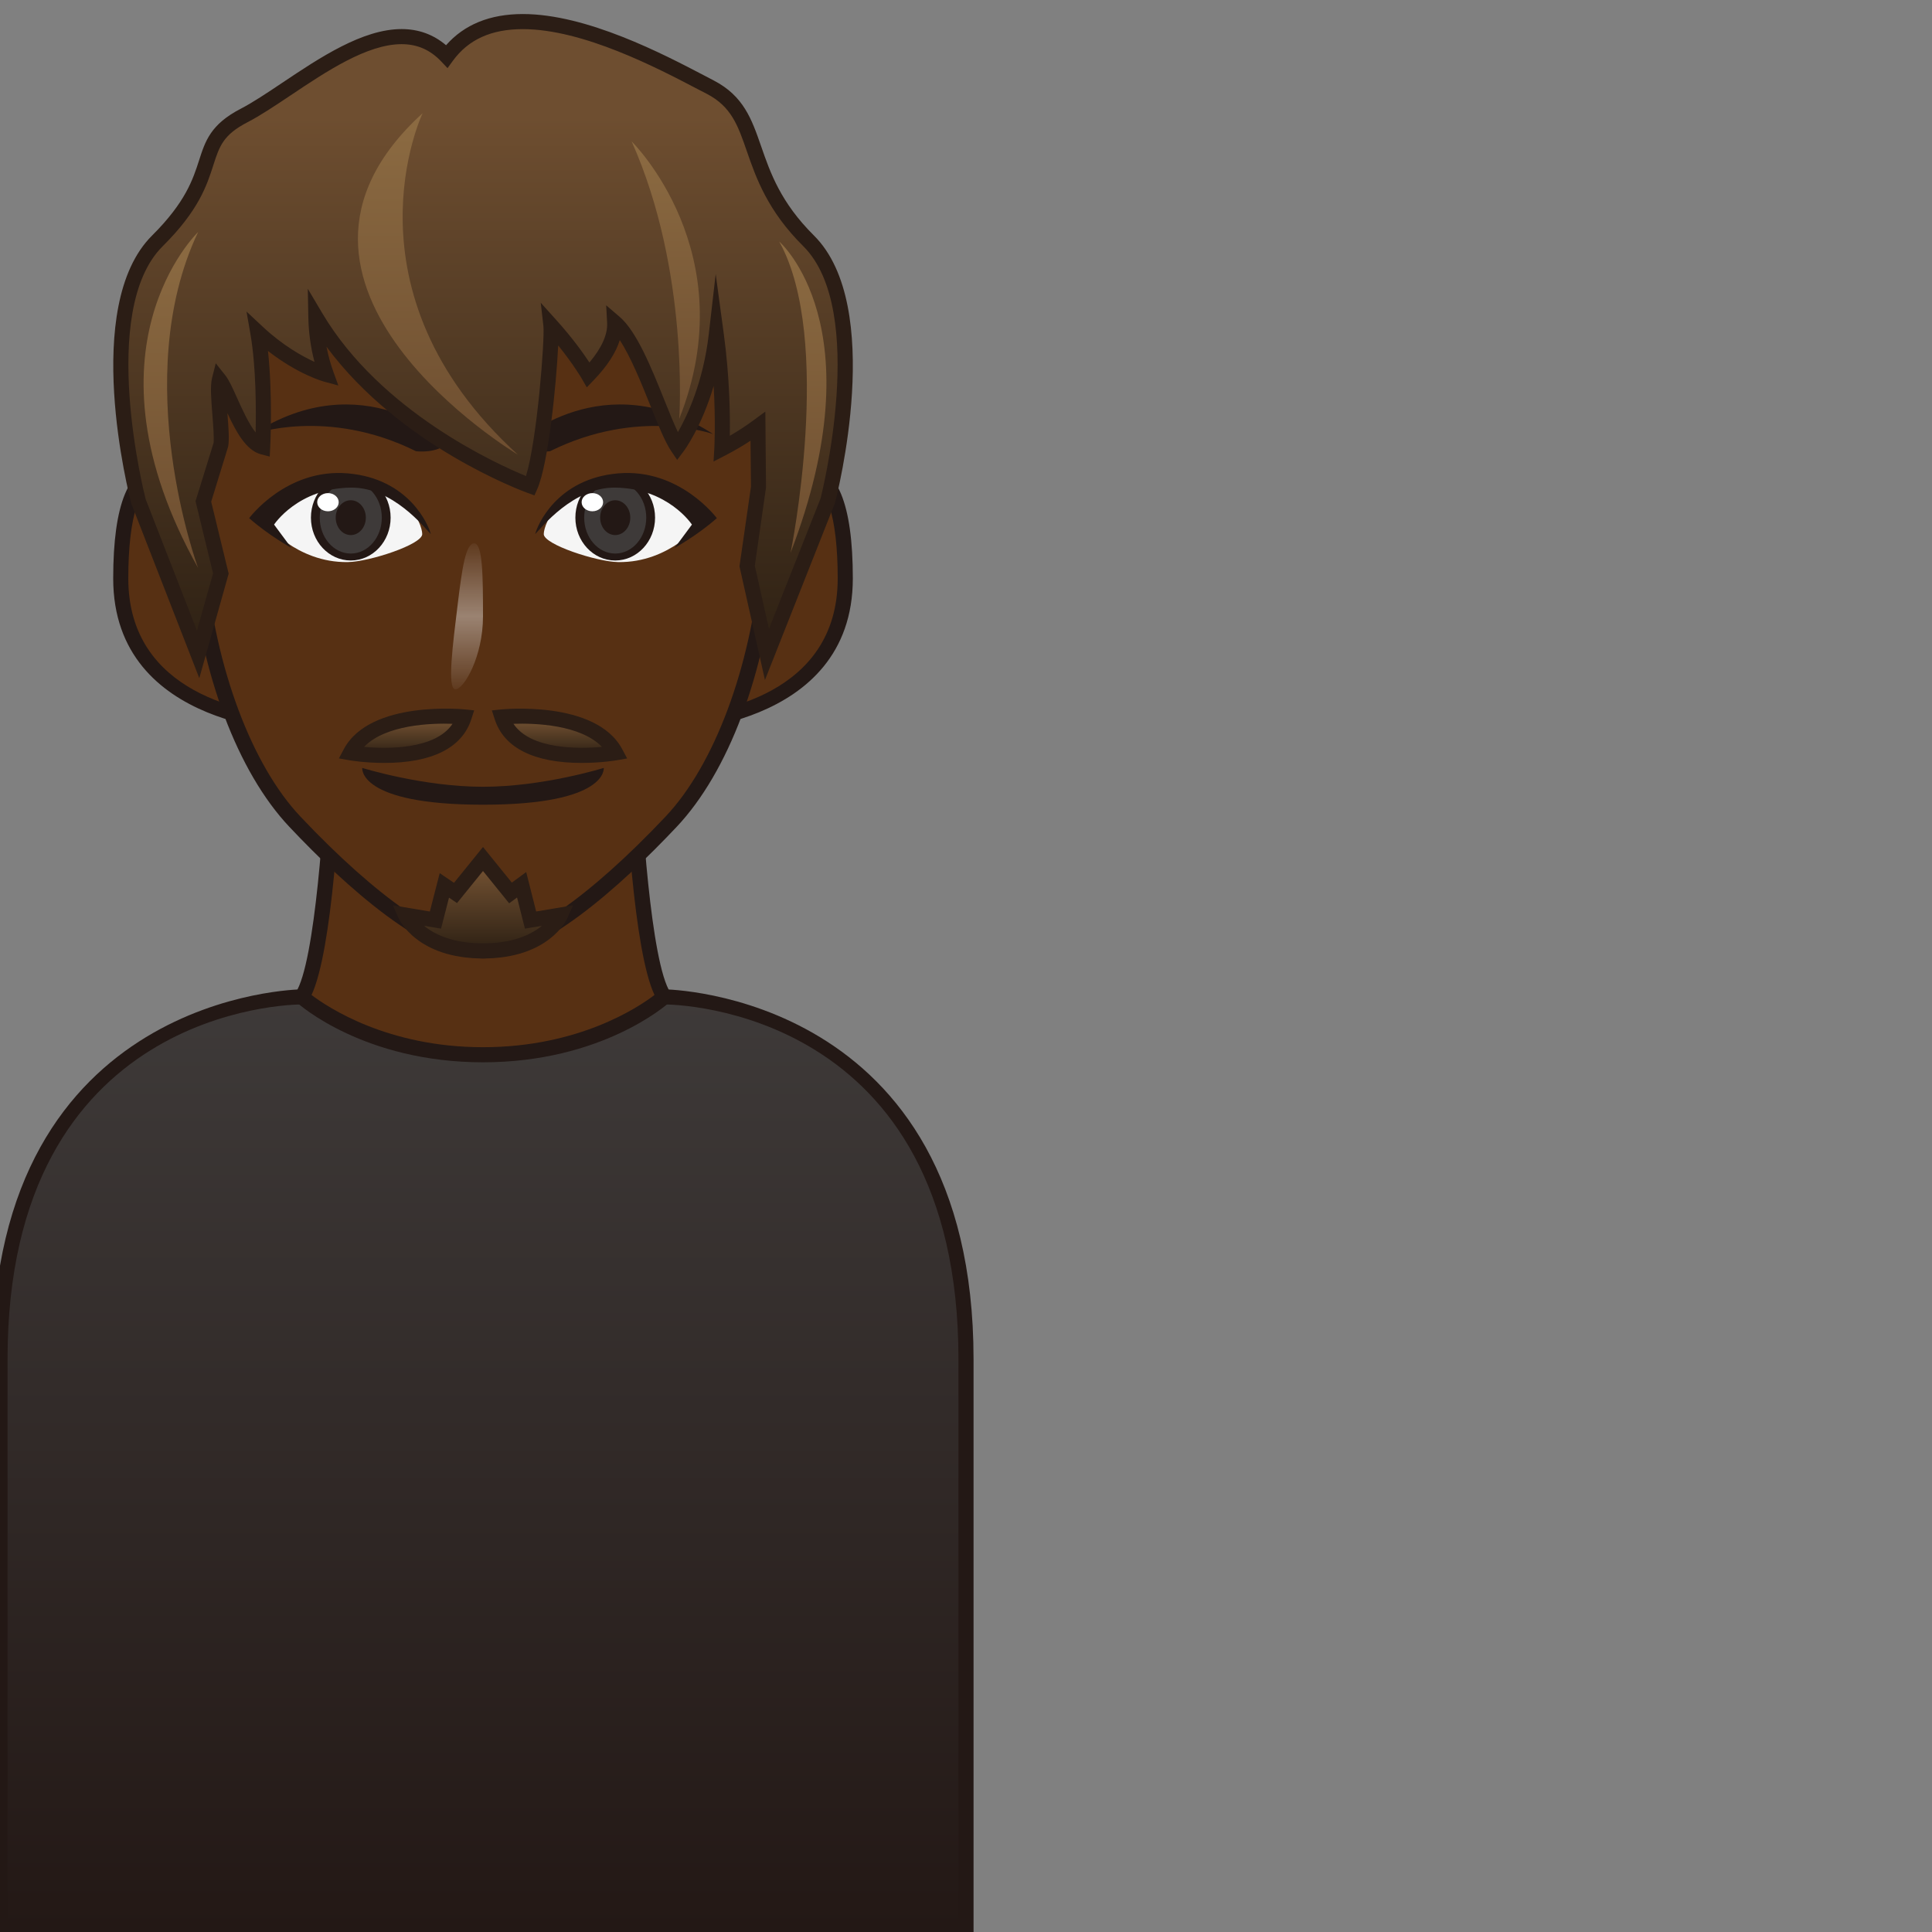 <?xml version="1.0" encoding="utf-8"?>
<!-- Generator: Adobe Illustrator 17.0.0, SVG Export Plug-In . SVG Version: 6.00 Build 0)  -->
<!DOCTYPE svg PUBLIC "-//W3C//DTD SVG 1.1//EN" "http://www.w3.org/Graphics/SVG/1.1/DTD/svg11.dtd">
<svg version="1.1" id="レイヤー_1" xmlns="http://www.w3.org/2000/svg" xmlns:xlink="http://www.w3.org/1999/xlink" x="0px"
	 y="0px" width="64px" height="64px" viewBox="0 0 64 64" style="enable-background:new 0 0 64 64;" xml:space="preserve">
<rect x="0" y="0" width="64" height="64" fill="#808080" stroke="none"/>
<g>
	<g>
		<linearGradient id="SVGID_1_" gradientUnits="userSpaceOnUse" x1="16" y1="33.024" x2="16" y2="64">
			<stop  offset="0" style="stop-color:#3E3A39"/>
			<stop  offset="1" style="stop-color:#231815"/>
		</linearGradient>
		<path style="fill:url(#SVGID_1_);" d="M22,33.024c0,0,10,0,10,12S32,64,32,64H0c0,0,0-6.976,0-18.976s10-12,10-12H22z
			"/>
		<path style="fill:#231815;" d="M32.25,64.25h-32.5V45.023c0-12.11,10.147-12.25,10.25-12.25h12
			c0.103,0,10.25,0.14,10.25,12.25V64.25z M0.25,63.75h31.5V45.023c0-11.602-9.352-11.749-9.75-11.75H10
			c-0.398,0.001-9.75,0.148-9.75,11.75V63.75z"/>
	</g>
	<g>
		<g>
			<path style="fill:#573013;" d="M20.924,25.024H16h-4.924c0,0-0.242,6.75-1.076,8
				c0,0,2.125,1.917,6,1.917s6-1.917,6-1.917C21.167,31.774,20.924,25.024,20.924,25.024z"/>
			<path style="fill:#231815;" d="M16,35.19c-3.926,0-6.078-1.9-6.167-1.981l-0.16-0.145
				l0.12-0.18c0.651-0.977,0.967-6.013,1.034-7.87l0.009-0.241h10.331
				l0.009,0.241c0.066,1.857,0.382,6.893,1.034,7.87l0.12,0.18l-0.16,0.145
				C22.078,33.29,19.926,35.19,16,35.19z M10.32,32.96
				C10.864,33.373,12.845,34.69,16,34.69c3.165,0,5.139-1.316,5.681-1.73
				c-0.7-1.491-0.944-6.41-0.997-7.687h-9.367
				C11.264,26.551,11.019,31.468,10.32,32.96z"/>
		</g>
		<g>
			<path style="fill:#573013;" d="M26,15.938c0,0,2-1.612,2,3.225S22,24,22,24L26,15.938z"/>
			<path style="fill:#231815;" d="M22,24.25h-0.403l4.247-8.507
				c0.04-0.032,0.402-0.313,0.861-0.313c1.026,0,1.546,1.256,1.546,3.732
				C28.25,24.192,22.062,24.25,22,24.25z M26.196,16.104l-3.784,7.627
				C23.738,23.636,27.75,23.025,27.75,19.163c0-2.054-0.381-3.232-1.046-3.232
				C26.483,15.93,26.28,16.049,26.196,16.104z"/>
		</g>
		<g>
			<path style="fill:#573013;" d="M6,15.938c0,0-2-1.612-2,3.225S10,24,10,24L6,15.938z"/>
			<path style="fill:#231815;" d="M10.403,24.25H10c-0.062,0-6.25-0.058-6.25-5.087
				c0-2.477,0.52-3.732,1.546-3.732c0.459,0,0.821,0.281,0.861,0.313l0.067,0.083
				L10.403,24.25z M5.296,15.93c-0.665,0-1.046,1.178-1.046,3.232
				c0,3.862,4.012,4.473,5.338,4.569l-3.784-7.627
				C5.72,16.048,5.517,15.93,5.296,15.93z"/>
		</g>
		<g>
			<path style="fill:#573013;" d="M16,4c-5.662,0-10.632,1.747-9.437,14.667
				c0.36,3.898,1.708,6.967,3.205,8.553C11.299,28.842,14.101,31.5,16,31.5
				s4.701-2.658,6.232-4.28c1.497-1.586,2.845-4.655,3.205-8.553
				C26.632,5.747,21.662,4,16,4z"/>
			<path style="fill:#231815;" d="M16,31.75c-1.901,0-4.537-2.37-6.414-4.359
				c-1.713-1.814-2.937-5.067-3.272-8.702C5.752,12.613,6.502,8.537,8.607,6.229
				C10.61,4.032,13.61,3.75,16,3.75s5.39,0.282,7.393,2.479
				c2.105,2.309,2.855,6.385,2.293,12.461c-0.336,3.634-1.559,6.887-3.272,8.702
				C20.537,29.38,17.901,31.75,16,31.75z M16,4.25c-2.429,0-5.163,0.275-7.023,2.315
				c-2.005,2.199-2.713,6.15-2.165,12.078c0.321,3.474,1.523,6.694,3.138,8.405
				C12.47,29.718,14.675,31.25,16,31.25s3.53-1.532,6.05-4.202
				c1.614-1.71,2.816-4.931,3.138-8.405c0.548-5.928-0.16-9.879-2.165-12.078
				C21.163,4.525,18.429,4.25,16,4.25z"/>
		</g>
	</g>
	<g>
		<path style="fill:#231815;" d="M12,25.438c0,0,2,0.625,4,0.625s4-0.625,4-0.625s0.156,1.219-4,1.219S12,25.438,12,25.438
			z"/>
		<g>
			<g>
				<path style="fill:#F5F5F5;" d="M18.013,17.693c0-0.343,0.573-1.765,2.465-1.765
					s2.749,1.391,2.749,1.391s-1.034,1.328-2.749,1.301
					C19.765,18.609,18.013,18.036,18.013,17.693z"/>
				<ellipse style="fill:#231815;" cx="20.38" cy="17.148" rx="1.32" ry="1.419"/>
				<ellipse style="fill:#3E3A39;" cx="20.38" cy="17.148" rx="1.028" ry="1.189"/>
				<ellipse style="fill:#231815;" cx="20.38" cy="17.148" rx="0.499" ry="0.577"/>
				<path style="fill:#231815;" d="M20.478,15.681c-2.041,0.175-2.682,1.732-2.749,2.012
					c0.203-0.206,1.259-1.558,2.651-1.54c1.756,0.022,2.541,1.225,2.541,1.225
					c-0.024,0.036-0.573,0.772-0.573,0.772s0.76-0.42,1.398-0.985
					C23.746,17.165,22.519,15.505,20.478,15.681z"/>
				<ellipse style="fill:#FFFFFF;" cx="19.623" cy="16.636" rx="0.356" ry="0.301"/>
			</g>
			<g>
				<path style="fill:#F5F5F5;" d="M13.987,17.693c0-0.343-0.573-1.765-2.465-1.765
					s-2.749,1.391-2.749,1.391s1.034,1.328,2.749,1.301
					C12.235,18.609,13.987,18.036,13.987,17.693z"/>
				<ellipse style="fill:#231815;" cx="11.62" cy="17.148" rx="1.32" ry="1.419"/>
				<ellipse style="fill:#3E3A39;" cx="11.62" cy="17.148" rx="1.028" ry="1.189"/>
				<ellipse style="fill:#231815;" cx="11.62" cy="17.148" rx="0.499" ry="0.577"/>
				<path style="fill:#231815;" d="M11.522,15.681c2.041,0.175,2.682,1.732,2.749,2.012
					c-0.203-0.206-1.259-1.558-2.651-1.54c-1.756,0.022-2.541,1.225-2.541,1.225
					c0.024,0.036,0.573,0.772,0.573,0.772s-0.76-0.42-1.398-0.985
					C8.254,17.165,9.481,15.505,11.522,15.681z"/>
				<ellipse style="fill:#FFFFFF;" cx="10.864" cy="16.636" rx="0.356" ry="0.301"/>
			</g>
		</g>
		<g>
			<path style="fill:#231815;" d="M14.844,14.648c0,0-2.844-2.624-6.469-0.268
				c0,0,2.469-0.893,5.406,0.568C13.781,14.948,14.516,15.04,14.844,14.648z"/>
			<path style="fill:#231815;" d="M17.156,14.648c0,0,2.844-2.624,6.469-0.268
				c0,0-2.469-0.893-5.406,0.568C18.219,14.948,17.484,15.04,17.156,14.648z"/>
		</g>
		<linearGradient id="SVGID_2_" gradientUnits="userSpaceOnUse" x1="15.472" y1="22.833" x2="15.472" y2="18">
			<stop  offset="0" style="stop-color:#FFFFFF;stop-opacity:0.05"/>
			<stop  offset="0.5" style="stop-color:#FFFFFF;stop-opacity:0.4"/>
			<stop  offset="1" style="stop-color:#FFFFFF;stop-opacity:0.05"/>
		</linearGradient>
		<path style="fill:url(#SVGID_2_);" d="M16,20.417c0,1.335-0.631,2.417-0.914,2.417
			c-0.283,0-0.084-1.499,0.073-2.794C15.306,18.831,15.425,18,15.708,18
			S16,19.082,16,20.417z"/>
	</g>
	<g>
		<g>
			<linearGradient id="SVGID_3_" gradientUnits="userSpaceOnUse" x1="16" y1="0.715" x2="16" y2="21.679">
				<stop  offset="0.15" style="stop-color:#6E4E30"/>
				<stop  offset="0.996" style="stop-color:#2E2114"/>
			</linearGradient>
			<path style="fill:url(#SVGID_3_);" d="M26.786,7.979c-2.288-2.272-1.445-4.153-3.261-5.093
				c-1.816-0.94-6.752-3.724-8.724-1.019c-1.849-1.959-4.897,1.019-6.714,1.959
				C6.27,4.766,7.503,5.706,5.214,7.979c-2.288,2.272-0.631,8.619-0.631,8.619
				L6.562,21.679l0.753-2.68l-0.579-2.388L7.312,14.75
				c0.075-0.451-0.148-1.756-0.046-2.164c0.319,0.402,0.772,2.042,1.436,2.219
				c0,0,0.113-2.21-0.163-3.794c1.182,1.102,2.271,1.394,2.271,1.394
				c-0.235-0.649-0.335-1.286-0.347-1.898c2.286,3.85,7.107,5.589,7.107,5.589
				C18,15.125,18.307,11.277,18.25,10.775c0.816,0.906,1.24,1.644,1.24,1.644
				c0.611-0.633,0.901-1.223,0.873-1.739c0.844,0.722,1.571,3.371,2.08,4.124
				c0,0,1.015-1.348,1.287-3.717c0.282,2.084,0.183,3.776,0.183,3.776
				c0.463-0.24,0.852-0.488,1.195-0.74L25.125,16.154L24.75,18.75l0.656,2.929
				l2.01-5.081C27.416,16.598,29.074,10.251,26.786,7.979z"/>
			<path style="fill:#2B1D15;" d="M25.34,22.526l-0.844-3.766l0.381-2.641l-0.015-1.52
				c-0.264,0.173-0.539,0.334-0.834,0.487l-0.391,0.203l0.026-0.439
				c0-0.012,0.047-0.854-0.022-2.064c-0.403,1.366-0.967,2.127-0.999,2.169
				l-0.21,0.28l-0.196-0.29c-0.208-0.308-0.433-0.866-0.693-1.513
				c-0.296-0.737-0.648-1.612-1.012-2.164c-0.132,0.422-0.42,0.865-0.862,1.324
				l-0.231,0.24l-0.166-0.289c-0.003-0.006-0.271-0.468-0.781-1.1
				c-0.063,1.308-0.328,3.929-0.692,4.754l-0.094,0.213l-0.22-0.079
				c-0.185-0.067-4.235-1.558-6.669-4.845c0.055,0.285,0.131,0.562,0.229,0.833
				l0.163,0.451l-0.463-0.125c-0.04-0.011-0.868-0.24-1.868-1.019
				c0.159,1.473,0.079,3.111,0.074,3.19l-0.016,0.309L8.638,15.047
				c-0.484-0.129-0.819-0.743-1.105-1.363c0,0.004,0,0.009,0.001,0.013
				c0.034,0.437,0.066,0.85,0.025,1.094l-0.563,1.828l0.579,2.384l-0.973,3.462
				l-2.25-5.777c-0.078-0.292-1.675-6.541,0.688-8.888
				C6.147,6.7,6.395,5.931,6.594,5.313C6.8,4.672,6.978,4.118,7.972,3.604
				c0.399-0.207,0.873-0.523,1.374-0.859c1.248-0.835,2.663-1.782,3.959-1.782
				c0.56,0,1.053,0.18,1.471,0.535c0.603-0.686,1.456-1.033,2.543-1.033
				c2.12,0,4.658,1.328,6.021,2.042l0.3,0.157
				c0.996,0.516,1.263,1.288,1.574,2.183c0.302,0.871,0.644,1.858,1.749,2.955
				c2.363,2.347,0.766,8.595,0.696,8.86L25.34,22.526z M13.304,1.463
				c-1.144,0-2.492,0.902-3.681,1.698C9.11,3.504,8.626,3.828,8.201,4.048
				C7.391,4.467,7.27,4.843,7.069,5.466c-0.215,0.67-0.483,1.503-1.679,2.69
				c-2.16,2.145-0.582,8.317-0.565,8.379l1.699,4.356l0.534-1.897l-0.581-2.391
				l0.597-1.927c0.022-0.151-0.01-0.571-0.039-0.94
				c-0.039-0.492-0.075-0.957-0.011-1.21l0.123-0.492l0.315,0.397
				c0.124,0.156,0.242,0.418,0.391,0.75c0.163,0.362,0.383,0.853,0.615,1.145
				c0.017-0.729,0.018-2.166-0.174-3.271l-0.128-0.734l0.544,0.508
				c0.663,0.618,1.299,0.972,1.708,1.159c-0.126-0.476-0.194-0.97-0.204-1.475
				L10.196,9.566l0.483,0.814c1.929,3.25,5.765,4.988,6.745,5.39
				c0.372-1.211,0.625-4.554,0.577-4.966l-0.088-0.775l0.522,0.58
				c0.526,0.583,0.891,1.096,1.09,1.399c0.406-0.48,0.608-0.931,0.587-1.312
				l-0.032-0.583l0.444,0.38c0.57,0.488,1.055,1.693,1.482,2.755
				c0.16,0.397,0.313,0.779,0.451,1.068c0.303-0.529,0.84-1.656,1.023-3.254
				l0.228-1.985l0.268,1.98c0.2,1.473,0.211,2.739,0.2,3.38
				c0.274-0.159,0.533-0.329,0.782-0.512l0.395-0.291L25.375,16.152l-0.371,2.588
				l0.469,2.091l1.711-4.325c0.007-0.033,1.585-6.206-0.575-8.351
				c-1.187-1.179-1.565-2.269-1.869-3.146c-0.297-0.859-0.513-1.479-1.331-1.903
				L23.107,2.95c-1.325-0.694-3.792-1.985-5.789-1.985
				c-1.043,0-1.801,0.343-2.316,1.049L14.825,2.257l-0.207-0.219
				C14.252,1.651,13.823,1.463,13.304,1.463z"/>
		</g>
		<linearGradient id="SVGID_4_" gradientUnits="userSpaceOnUse" x1="14.506" y1="3.75" x2="14.506" y2="15.062">
			<stop  offset="0" style="stop-color:#8C6B42"/>
			<stop  offset="0.996" style="stop-color:#6E4E30"/>
		</linearGradient>
		<path style="fill:url(#SVGID_4_);" d="M14,3.75c0,0-2.812,5.875,3.156,11.312C17.156,15.062,7.75,9.438,14,3.75z"/>
		<linearGradient id="SVGID_5_" gradientUnits="userSpaceOnUse" x1="22.054" y1="4.684" x2="22.054" y2="13.875">
			<stop  offset="0" style="stop-color:#8C6B42"/>
			<stop  offset="0.996" style="stop-color:#6E4E30"/>
		</linearGradient>
		<path style="fill:url(#SVGID_5_);" d="M20.924,4.684c0,0,3.763,3.691,1.576,9.191
			C22.5,13.875,22.848,8.993,20.924,4.684z"/>
		<linearGradient id="SVGID_6_" gradientUnits="userSpaceOnUse" x1="5.66" y1="7.688" x2="5.66" y2="18.812">
			<stop  offset="0" style="stop-color:#8C6B42"/>
			<stop  offset="0.996" style="stop-color:#6E4E30"/>
		</linearGradient>
		<path style="fill:url(#SVGID_6_);" d="M6.562,7.688c0,0-4.062,3.875,0,11.125C6.562,18.812,4.25,12.562,6.562,7.688z"/>
		<linearGradient id="SVGID_7_" gradientUnits="userSpaceOnUse" x1="26.595" y1="8" x2="26.595" y2="18.312">
			<stop  offset="0" style="stop-color:#8C6B42"/>
			<stop  offset="0.996" style="stop-color:#6E4E30"/>
		</linearGradient>
		<path style="fill:url(#SVGID_7_);" d="M25.812,8c0,0,3.254,2.812,0.377,10.312
			C26.19,18.312,27.625,11.25,25.812,8z"/>
	</g>
	<g>
		<g>
			<linearGradient id="SVGID_8_" gradientUnits="userSpaceOnUse" x1="18.508" y1="23.723" x2="18.508" y2="25.024">
				<stop  offset="0.15" style="stop-color:#6E4E30"/>
				<stop  offset="0.996" style="stop-color:#2E2114"/>
			</linearGradient>
			<path style="fill:url(#SVGID_8_);" d="M16.625,23.75c0,0,2.969-0.312,3.766,1.188
				C20.391,24.938,17.188,25.5,16.625,23.75z"/>
			<path style="fill:#2B1D15;" d="M19.27,25.273c-1.582,0-2.578-0.5-2.882-1.447l-0.094-0.293
				l0.306-0.032c0.001,0.001,3.138-0.329,4.013,1.319l0.162,0.304l-0.339,0.06
				C20.413,25.188,19.915,25.273,19.27,25.273z M17.009,23.977
				c0.566,0.852,2.157,0.836,2.932,0.765
				C19.223,24,17.705,23.953,17.009,23.977z"/>
		</g>
		<g>
			<linearGradient id="SVGID_9_" gradientUnits="userSpaceOnUse" x1="13.492" y1="23.723" x2="13.492" y2="25.024">
				<stop  offset="0.15" style="stop-color:#6E4E30"/>
				<stop  offset="0.996" style="stop-color:#2E2114"/>
			</linearGradient>
			<path style="fill:url(#SVGID_9_);" d="M15.375,23.75c0,0-2.969-0.312-3.766,1.188
				C11.609,24.938,14.812,25.5,15.375,23.75z"/>
			<path style="fill:#2B1D15;" d="M12.73,25.273C12.73,25.273,12.731,25.273,12.73,25.273
				c-0.645,0-1.144-0.086-1.165-0.09l-0.339-0.06l0.162-0.304
				c0.876-1.647,4.013-1.318,4.013-1.319l0.306,0.032l-0.094,0.293
				C15.309,24.773,14.312,25.273,12.73,25.273z M12.059,24.742
				c0.774,0.072,2.366,0.087,2.932-0.765
				C14.294,23.953,12.777,24,12.059,24.742z"/>
		</g>
		<g>
			<linearGradient id="SVGID_10_" gradientUnits="userSpaceOnUse" x1="16" y1="28.456" x2="16" y2="31.5">
				<stop  offset="0.15" style="stop-color:#6E4E30"/>
				<stop  offset="0.996" style="stop-color:#2E2114"/>
			</linearGradient>
			<path style="fill:url(#SVGID_10_);" d="M17.575,30.479l-0.295-1.169l-0.369,0.271L16,28.456
				l-0.911,1.125l-0.369-0.25l-0.295,1.149L13.432,30.312c0,0,0.524,1.188,2.568,1.188
				s2.568-1.188,2.568-1.188L17.575,30.479z"/>
			<path style="fill:#2B1D15;" d="M16,31.75c-2.182,0-2.773-1.282-2.797-1.336l-0.188-0.424
				l1.224,0.205l0.327-1.27l0.473,0.32L16,28.058l0.955,1.18l0.476-0.35
				l0.33,1.306l1.223-0.205l-0.188,0.424C18.773,30.468,18.182,31.75,16,31.75z
				 M14.049,30.669C14.388,30.948,14.989,31.25,16,31.25c1.011,0,1.611-0.302,1.951-0.581
				l-0.562,0.094L17.128,29.731l-0.262,0.192L16,28.853l-0.861,1.063l-0.265-0.18
				l-0.264,1.027L14.049,30.669z"/>
		</g>
	</g>
</g>
<g>
</g>
<g>
</g>
<g>
</g>
<g>
</g>
<g>
</g>
<g>
</g>
</svg>
